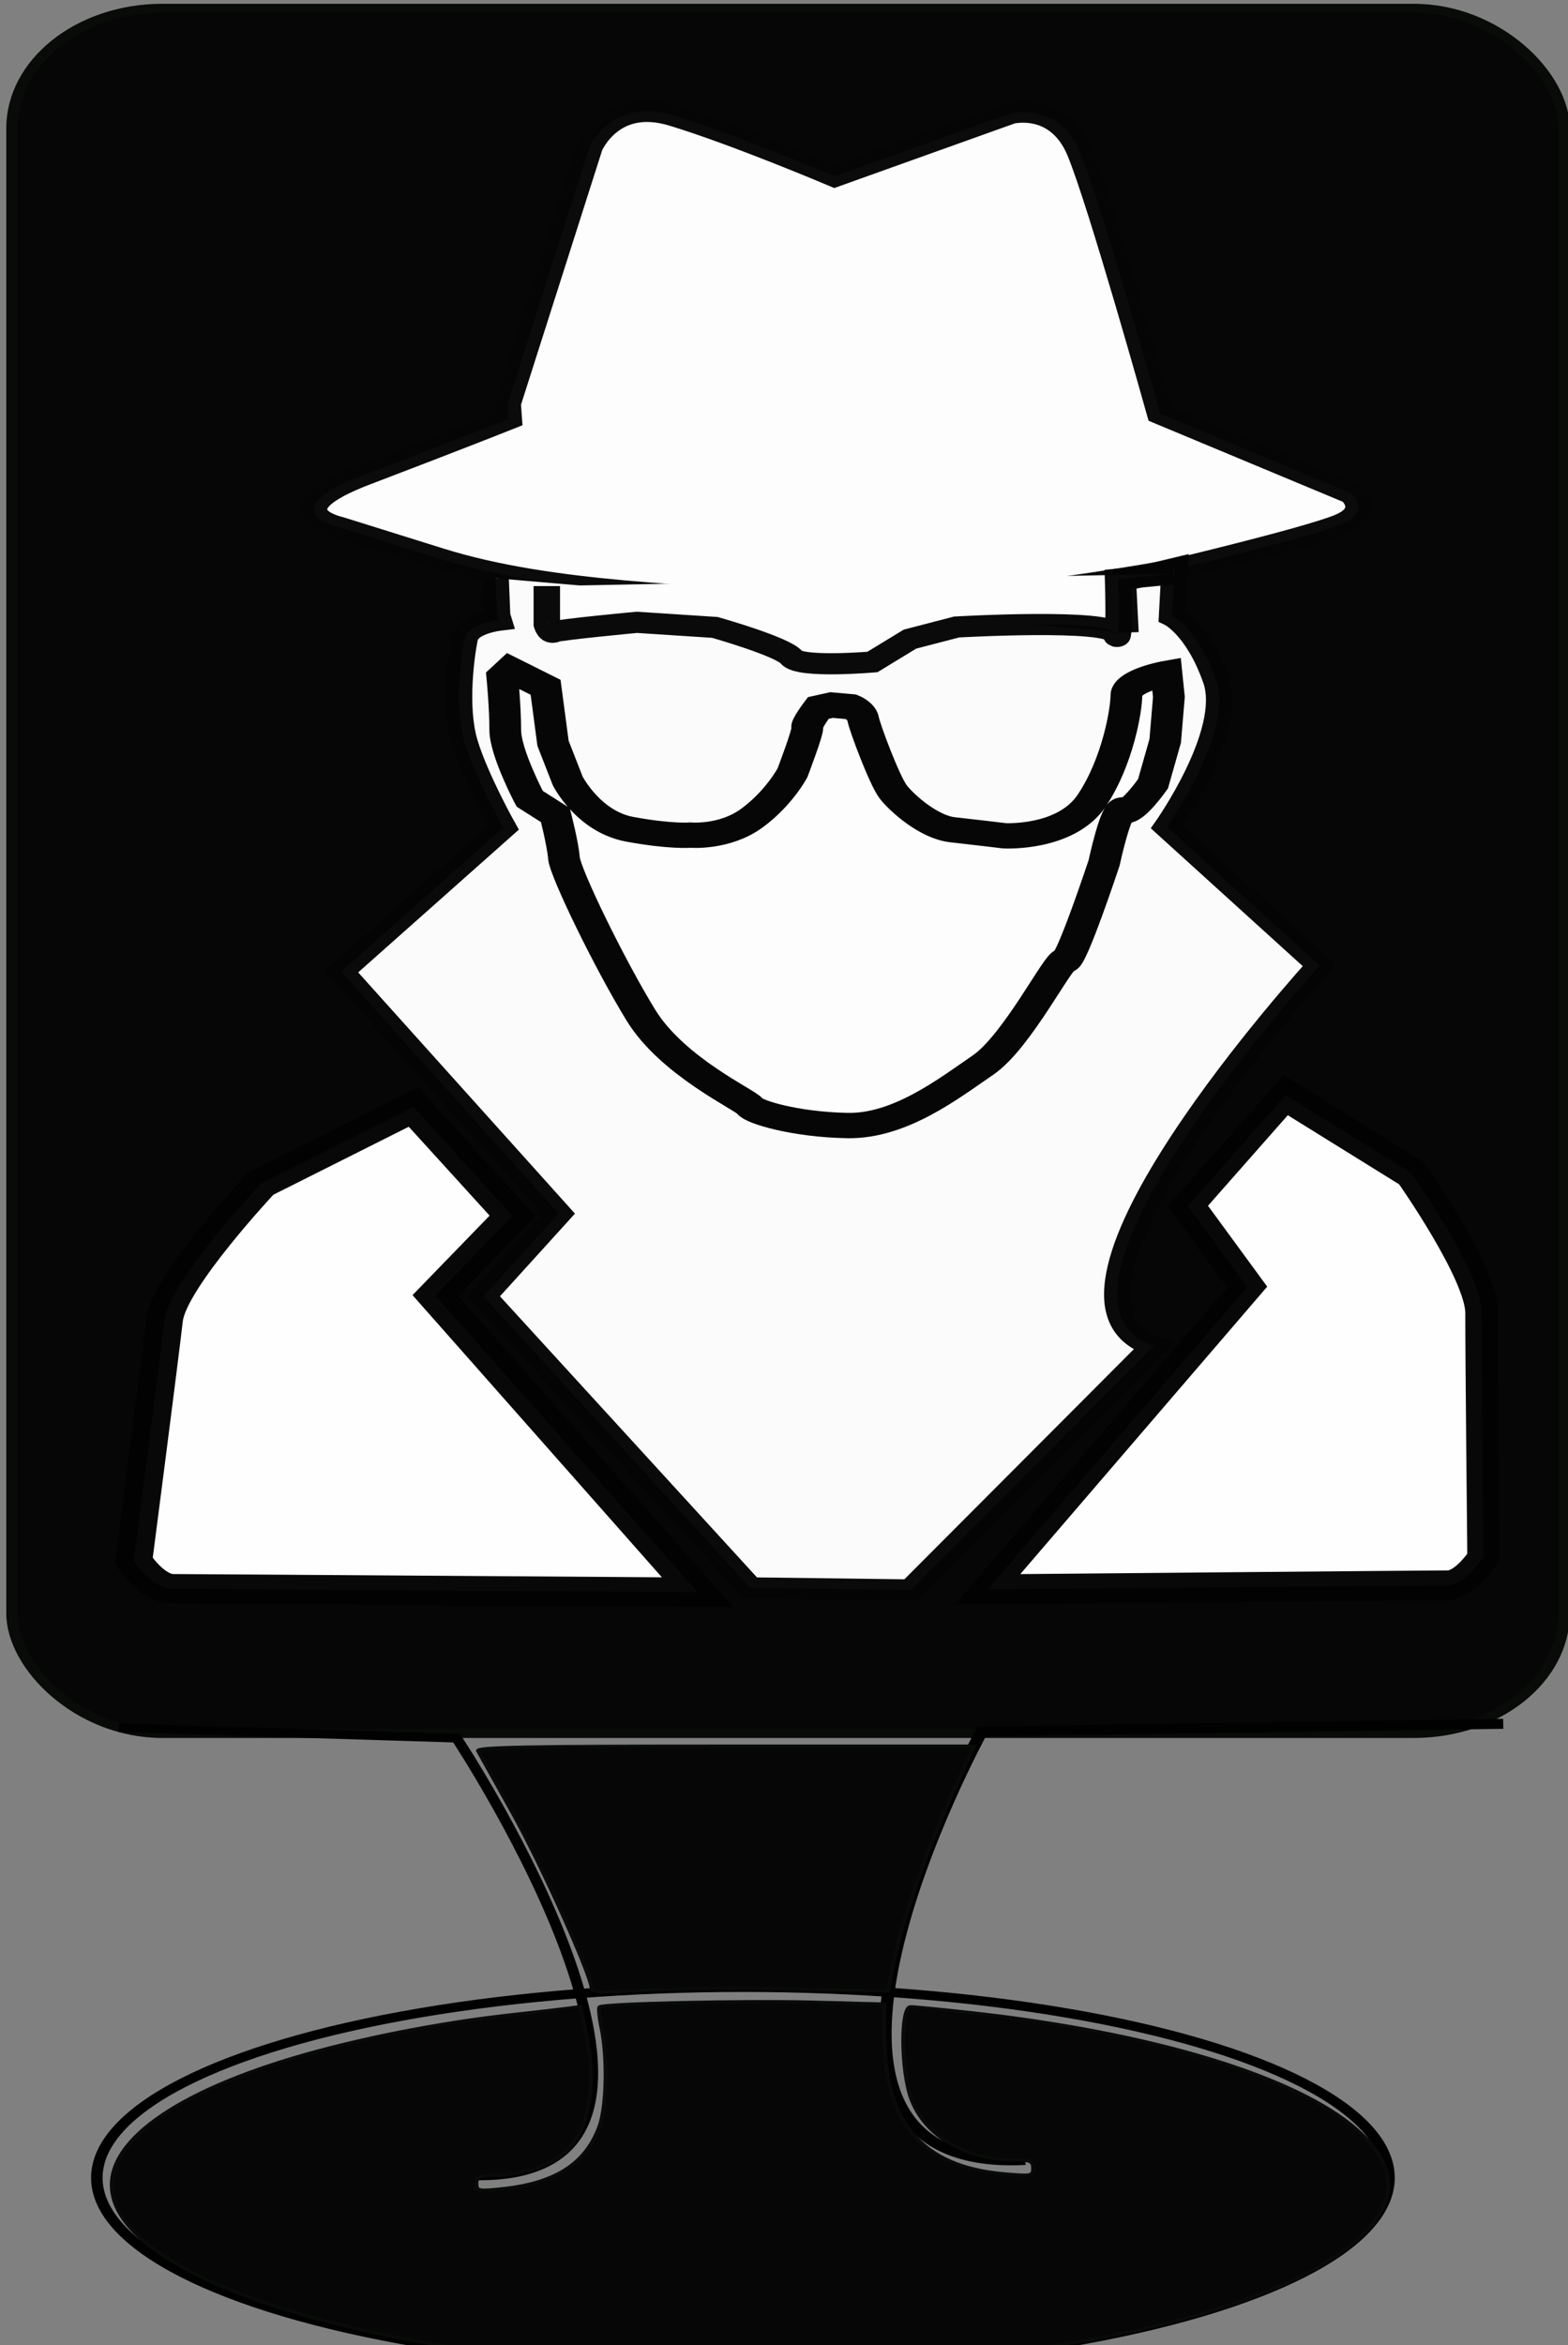 <?xml version="1.0" encoding="UTF-8" standalone="no"?>
<!-- Created with Inkscape (http://www.inkscape.org/) -->

<svg
   width="100.976"
   height="150.953"
   viewBox="0 0 100 149.494"
   version="1.1"
   id="svg1"
   xml:space="preserve"
   xmlns:xlink="http://www.w3.org/1999/xlink"
   xmlns="http://www.w3.org/2000/svg"
   xmlns:svg="http://www.w3.org/2000/svg"><rect x="0" y="0" width="100" height="149.494" fill="#808080" stroke="none"/><defs
     id="defs1" /><g
     id="layer1"
     style="display:inline"
     transform="matrix(3.354,0,0,2.678,-234.762,-151.617)"><g
       class="body-parts"
       style="display:inline"
       transform="translate(-0.877,0.088)"><rect
         style="fill:#060606;fill-opacity:1;stroke:#080b08;stroke-width:0.212;stroke-opacity:1"
         id="rect2"
         width="29.517"
         height="41.067"
         x="71.097"
         y="56.724"
         ry="2.862" /><path
         style="fill:none;stroke:#000100;stroke-width:0.208"
         d="m 73.134,97.653 6.419,0.248 c 0,0 5.648,10.663 0.257,10.415"
         id="path3" /><ellipse
         style="fill:none;stroke:#000100;stroke-width:0.219"
         id="path5"
         cx="84.998"
         cy="108.366"
         rx="12.285"
         ry="4.533" /><path
         style="fill:none;stroke:#000100;stroke-width:0.238"
         d="m 99.455,97.559 -9.917,0.182 c 0,0 -4.627,10.564 0.828,10.2"
         id="path6" /><path
         style="fill:#fdfdfd;fill-opacity:1;stroke:#060606;stroke-width:0.503;stroke-dasharray:none;stroke-opacity:0.973"
         d="m 80.525,66.137 1.555,-6.104 c 0,0 0.403,-1.209 1.612,-0.749 1.209,0.461 3.052,1.44 3.052,1.44 l 3.34,-1.497 c 0,0 0.921,-0.288 1.324,0.921 0.403,1.209 1.523,6.226 1.523,6.226 l 3.633,1.897 c 0,0 0.427,0.427 -0.214,0.748 -0.641,0.321 -3.152,1.068 -3.152,1.068 0,0 -4.389,1.021 -6.756,0.813 -2.367,-0.208 -5.107,-0.249 -7.224,-1.079 -2.117,-0.83 -1.91,-0.747 -1.91,-0.747 0,0 -1.329,-0.374 0.498,-1.246 1.827,-0.872 2.74,-1.329 2.74,-1.329 z"
         id="path7" /><path
         style="fill:#fbfbfb;fill-opacity:1;stroke:#050505;stroke-width:0.503;stroke-dasharray:none;stroke-opacity:0.973"
         d="m 80.295,70.291 0.029,0.882 0.029,0.118 c 0,0 -0.588,0.088 -0.647,0.441 -0.059,0.353 -0.206,1.616 0,2.469 0.206,0.852 0.735,2.028 0.735,2.028 l -3.081,3.427 4.134,5.759 -1.427,1.969 5.069,6.94 3.052,0.049 4.626,-5.808 c -2.661,-1.085 3.15,-9.056 3.15,-9.056 l -2.904,-3.298 c 0,0 1.28,-2.264 0.935,-3.494 -0.345,-1.23 -0.837,-1.526 -0.837,-1.526 l 0.049,-1.132 -0.984,0.295 0.049,1.23"
         id="path8" /><path
         style="fill:#fdfdfd;fill-opacity:1;stroke:#050505;stroke-width:0.503;stroke-dasharray:none;stroke-opacity:0.973"
         d="m 81.269,70.478 v 0.917 c 0,0 0.054,0.229 0.135,0.175 0.081,-0.054 1.578,-0.229 1.578,-0.229 l 1.484,0.121 c 0,0 1.295,0.459 1.457,0.715 0.162,0.256 1.538,0.108 1.538,0.108 l 0.713,-0.544 0.888,-0.289 c 0,0 2.944,-0.211 3.028,0.169 0.084,0.38 0.042,-1.308 0.042,-1.308 l 1.055,-0.127"
         id="path9" /><path
         style="fill:#fdfdfd;fill-opacity:1;stroke:#010101;stroke-width:0.603;stroke-dasharray:none;stroke-opacity:0.973"
         d="m 80.571,72.465 0.675,0.422 0.141,1.333 0.28,0.897 c 0,0 0.392,0.967 1.177,1.149 0.785,0.182 1.163,0.14 1.163,0.14 0,0 0.645,0.07 1.163,-0.406 0.518,-0.476 0.771,-1.079 0.771,-1.079 0,0 0.308,-1.009 0.28,-1.079 -0.028,-0.07 0.21,-0.462 0.21,-0.462 l 0.252,-0.07 0.378,0.042 c 0,0 0.196,0.098 0.224,0.294 0.028,0.196 0.406,1.462 0.57,1.729 0.164,0.267 0.678,0.842 1.129,0.903 0.452,0.062 0.986,0.144 0.986,0.144 0,0 1.17,0.082 1.663,-0.842 0.493,-0.924 0.657,-2.156 0.657,-2.505 0,-0.349 0.762,-0.517 0.762,-0.517 l 0.046,0.558 -0.07,1.046 -0.232,1.023 c 0,0 -0.418,0.744 -0.558,0.627 -0.139,-0.116 -0.372,1.255 -0.372,1.255 0,0 -0.627,2.37 -0.744,2.324 -0.116,-0.046 -0.906,1.929 -1.557,2.487 -0.651,0.558 -1.58,1.464 -2.579,1.441 -0.999,-0.023 -1.789,-0.325 -1.859,-0.465 -0.07,-0.139 -1.464,-0.93 -2.068,-2.161 -0.604,-1.232 -1.441,-3.393 -1.464,-3.741 -0.023,-0.349 -0.163,-1.023 -0.163,-1.023 l -0.488,-0.388 c 0,0 -0.465,-1.098 -0.465,-1.638 0,-0.54 -0.056,-1.266 -0.056,-1.266 z"
         id="path10" /><path
         style="fill:#fefefe;fill-opacity:1;stroke:#030303;stroke-width:0.7;stroke-dasharray:none;stroke-opacity:0.973"
         d="m 78.735,82.877 -2.908,1.828 c 0,0 -1.745,2.327 -1.828,3.241 -0.083,0.914 -0.582,5.734 -0.582,5.734 0,0 0.332,0.665 0.748,0.665 0.415,0 9.972,0.083 9.972,0.083 l -4.986,-7.063 1.468,-1.895 z"
         id="path11" /><use
         id="use11"
         xlink:href="#path11"
         transform="matrix(-0.874,0.001,-0.082,1.018,170.928,-1.853)"
         style="fill:#1a1a1a;fill-opacity:1;stroke:#050505;stroke-width:31.483;stroke-dasharray:none;stroke-opacity:0.973"
         x="0"
         y="0" /><path
         style="fill:#060606;fill-opacity:1;stroke:#080b08;stroke-width:0.275;stroke-opacity:1"
         d="m 314.882,425.903 c -21.894,-1.017 -39.425,-8.279 -39.425,-16.332 0,-4.602 5.798,-9.163 15.667,-12.324 4.149,-1.329 8.818,-2.392 13.084,-2.979 1.515,-0.208 3.235,-0.456 3.822,-0.55 l 1.068,-0.171 0.396,2.396 c 0.767,4.646 0.271,8.419 -1.384,10.523 -0.977,1.242 -3.186,2.225 -5.02,2.235 -1.253,0.006 -1.463,0.111 -1.463,0.729 0,0.67 0.127,0.704 1.808,0.483 3.837,-0.506 6,-2.22 7.002,-5.547 0.533,-1.77 0.612,-6.196 0.16,-8.913 -0.158,-0.947 -0.221,-1.791 -0.14,-1.877 0.294,-0.311 10.412,-0.594 15.359,-0.43 l 5.079,0.169 v 2.819 c 0,7.827 2.703,11.767 8.522,12.422 2.042,0.23 2.152,0.205 2.152,-0.491 0,-0.617 -0.204,-0.733 -1.291,-0.735 -3.563,-0.005 -6.456,-2.135 -7.451,-5.486 -0.743,-2.503 -0.778,-8.285 -0.05,-8.285 0.278,0 2.253,0.242 4.39,0.538 12.947,1.792 23.311,5.73 27.611,10.489 3.043,3.368 3.043,6.6 0,9.968 -6.912,7.65 -27.702,12.379 -49.894,11.348 z"
         id="path14"
         transform="scale(0.265)" /><path
         style="fill:#060606;fill-opacity:1;stroke:#080b08;stroke-width:0.275;stroke-opacity:1"
         d="m 309.89,391.927 c 0,-1.129 -3.587,-11.115 -5.659,-15.755 -1.269,-2.841 -2.39,-5.359 -2.493,-5.595 -0.147,-0.341 3.522,-0.43 17.703,-0.43 h 17.889 l -1.528,4.21 c -1.84,5.071 -3.645,11.54 -4.228,15.15 l -0.427,2.647 -6.755,-0.184 c -3.716,-0.101 -8.499,-0.052 -10.629,0.108 -3.079,0.232 -3.874,0.201 -3.874,-0.151 z"
         id="path15"
         transform="scale(0.265)" /></g></g></svg>
